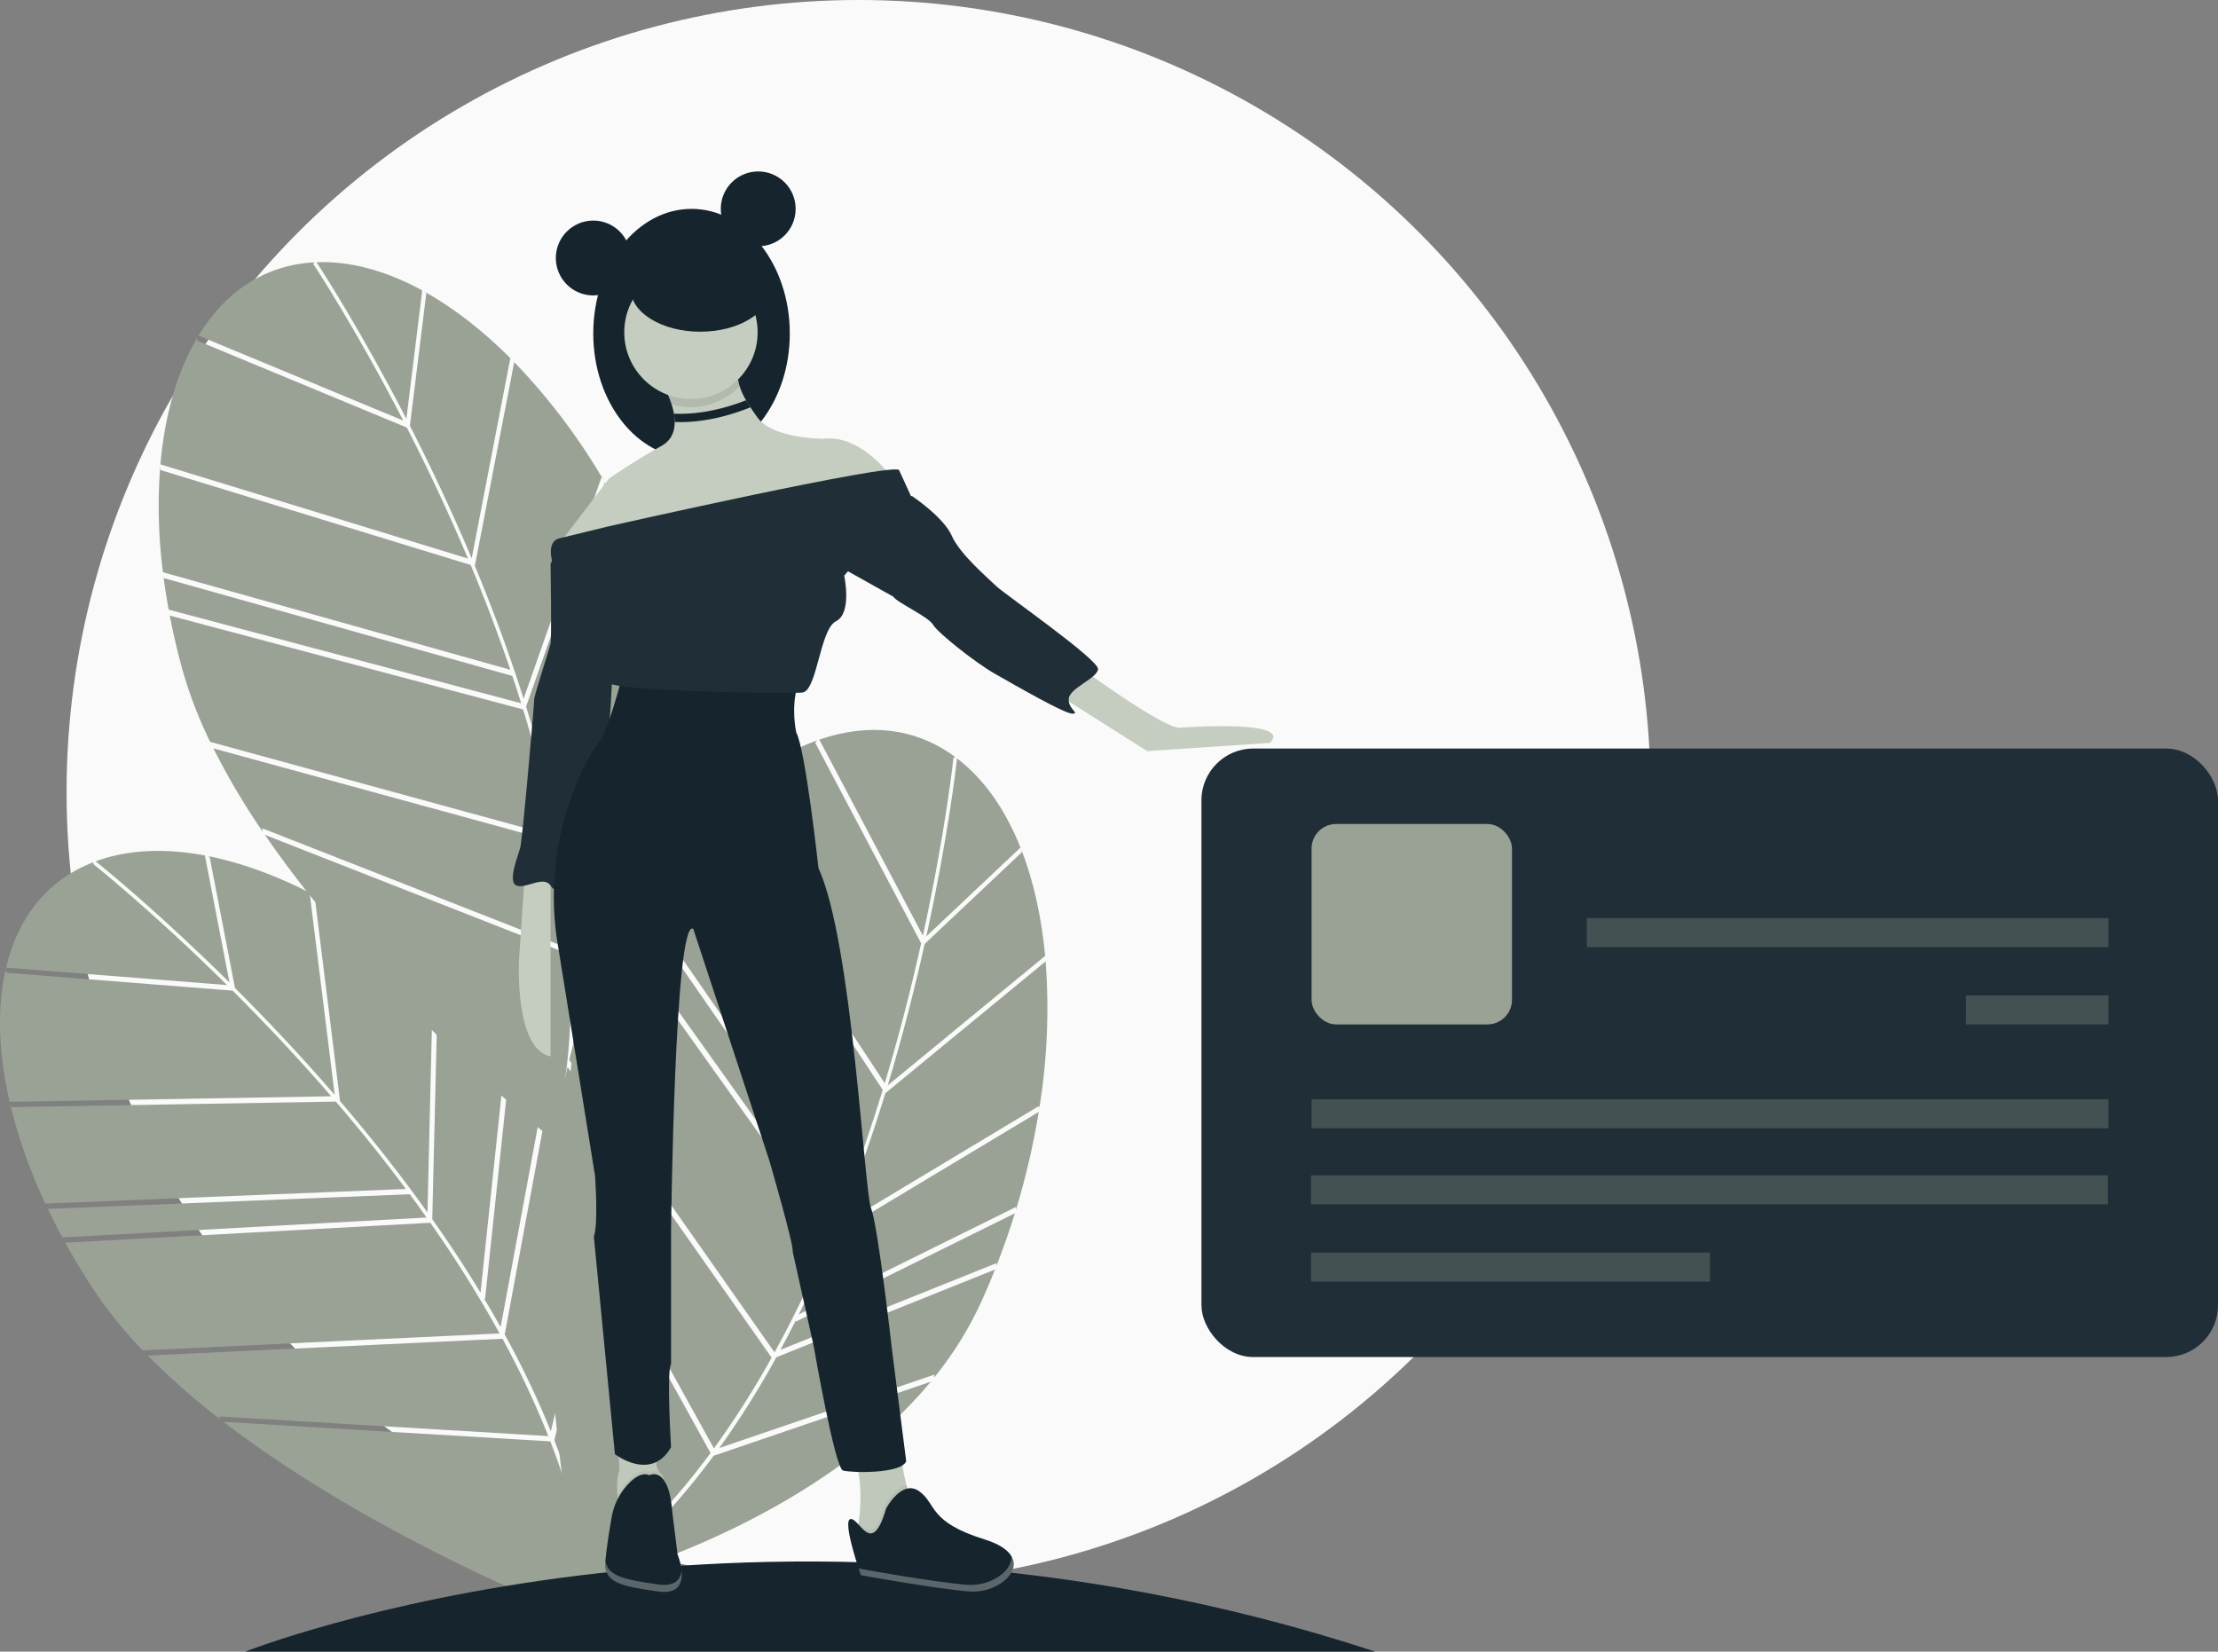 <svg xmlns="http://www.w3.org/2000/svg" width="918.573" height="684" viewBox="0 0 918.573 684" id="svgid10" repair="1" xmlns:xlink="http://www.w3.org/1999/xlink"><rect x="0" y="0" width="918.573" height="684" fill="#808080" stroke="none"/><circle cx="355.573" cy="328" r="328" fill="rgb(250, 250, 250)" coriginal="rgb(242,242,242)" colortype="1" awdzp="1" style="fill: rgb(250, 250, 250);"></circle><path d="M176.554 121.417l-6.792 54.922c8.336 16.315 17.166 34.863 25.587 54.87l15.994-82.816.808.737c-11.694-11.832-23.994-21.463-36.42-28.374zm-8.259 52.062l6.58-53.201c-13.977-7.629-28.097-11.798-41.675-11.723-.706.004-1.404.028-2.101.055 2.727 4.168 18.57 28.742 37.197 64.869zm108.698 85.69l.732.988q-3.646-11.087-8.037-21.722l-41.247 92.402-.352-.438q1.566 6.819 2.885 13.507z" fill="rgb(154, 162, 149)" coriginal="rgb(108,99,255)" colortype="12" awdzp="12" style="fill: rgb(154, 162, 149);"></path><path d="M389.777 305.766l.779.88a258.753 258.753 0 0 0-36.883-48.686l-16.3 84.394q11.711 28.181 20.183 55.018zm-182.733-4.323a216.052 216.052 0 0 0 1.147 43.531l143.856 40.395c-5.212-15.42-10.821-30.011-16.402-43.391l-128.428-39.319z" transform="translate(-140.713 -108)" fill="rgb(154, 162, 149)" coriginal="rgb(108,99,255)" colortype="12" awdzp="12" style="fill: rgb(154, 162, 149);"></path><path d="M70.078 253.7l-.196-1.217 145.961 38.77q-1.779-5.718-3.642-11.307l-144.387-40.544-.188-1.218q.971 7.631 2.452 15.517z" fill="rgb(154, 162, 149)" coriginal="rgb(108,99,255)" colortype="12" awdzp="12" style="fill: rgb(154, 162, 149);"></path><path d="M409.08 344.131l.756.94a309.002 309.002 0 0 0-18.597-37.271l-32.655 92.845q5.548 17.927 9.593 35.117z" transform="translate(-140.713 -108)" fill="rgb(154, 162, 149)" coriginal="rgb(108,99,255)" colortype="12" awdzp="12" style="fill: rgb(154, 162, 149);"></path><path d="M237.65 395.34c1.49 26.511-.44 51.001-5.79 73.195 11.339-16.231 55.497-83.959 55.487-154.187z" fill="rgb(154, 162, 149)" coriginal="rgb(108,99,255)" colortype="12" awdzp="12" style="fill: rgb(154, 162, 149);"></path><path d="M229.085 417.935a298.926 298.926 0 0 0 20.388 34.431l-.137-1.339 127.176 49.893a371.63 371.63 0 0 0-5.573-44.189z" transform="translate(-140.713 -108)" fill="rgb(154, 162, 149)" coriginal="rgb(108,99,255)" colortype="12" awdzp="12" style="fill: rgb(154, 162, 149);"></path><path d="M167.003 174.172c-20.163-39.082-37.009-64.492-37.252-64.856l.466-.67c-20.607 1.078-36.938 12.153-48.013 30.351z" fill="rgb(154, 162, 149)" coriginal="rgb(108,99,255)" colortype="12" awdzp="12" style="fill: rgb(154, 162, 149);"></path><path d="M372.348 455.36c.262 1.384.533 2.773.779 4.149a369.221 369.221 0 0 1 4.993 39.866l49.226-80.224.694.986a146.38 146.38 0 0 0-4.973-36.609q-1.916-7.031-4.151-13.915z" transform="translate(-140.713 -108)" fill="rgb(154, 162, 149)" coriginal="rgb(108,99,255)" colortype="12" awdzp="12" style="fill: rgb(154, 162, 149);"></path><path d="M193.813 231.311c-8.339-19.774-17.071-38.1-25.313-54.224l-86.745-35.982-.109-1.192c-8.197 13.867-13.405 31.742-15.214 52.399zm42.13 163.965l-126.246-49.529c45.299 66.024 114.843 122.669 119.287 126.258 6.593-24.505 8.408-50.532 6.959-76.729z" fill="rgb(154, 162, 149)" coriginal="rgb(108,99,255)" colortype="12" awdzp="12" style="fill: rgb(154, 162, 149);"></path><path d="M370.413 454.252l.044-.081a501.537 501.537 0 0 0-13.116-52.37l-146.32-38.866q2.054 10.675 5.056 21.734a179.712 179.712 0 0 0 11.671 30.564z" transform="translate(-140.713 -108)" fill="rgb(154, 162, 149)" coriginal="rgb(108,99,255)" colortype="12" awdzp="12" style="fill: rgb(154, 162, 149);"></path><path d="M423.205 352.944l-40.261 37.968c-3.985 17.883-9.015 37.8-15.29 58.58l65.14-53.583.152 1.084c-1.46-16.571-4.791-31.835-9.952-45.083zm-39.567 34.83l39-36.778c-5.899-14.791-14.116-27.007-24.621-35.61-.547-.448-1.1-.874-1.653-1.298-.558 4.95-4.03 33.98-12.726 73.686zm29.064 135.328l-.066 1.228q4.264-10.864 7.665-21.856l-90.703 44.859.008-.562q-3.144 6.251-6.393 12.243z" fill="rgb(154, 162, 149)" coriginal="rgb(108,99,255)" colortype="12" awdzp="12" style="fill: rgb(154, 162, 149);"></path><path d="M571.068 565.995l.039 1.175a258.753 258.753 0 0 0 2.646-61.021l-66.382 54.603q-8.955 29.174-19.547 55.247zm-137.981-119.879a216.051 216.051 0 0 0-26.881 34.259l85.032 122.866c5.821-15.2 10.808-30.016 15.043-43.88l-73.836-112.197z" transform="translate(-140.713 -108)" fill="rgb(154, 162, 149)" coriginal="rgb(108,99,255)" colortype="12" awdzp="12" style="fill: rgb(154, 162, 149);"></path><path d="M256.826 386.915l.626-1.063 87.689 122.956q2.277-5.538 4.407-11.032l-85.346-123.319.632-1.058q-4.119 6.497-8.008 13.515z" fill="rgb(154, 162, 149)" coriginal="rgb(108,99,255)" colortype="12" awdzp="12" style="fill: rgb(154, 162, 149);"></path><path d="M561.465 607.856l-.017 1.206a309.003 309.003 0 0 0 9.448-40.567l-84.369 50.68q-7.161 17.346-15.01 33.166z" transform="translate(-140.713 -108)" fill="rgb(154, 162, 149)" coriginal="rgb(108,99,255)" colortype="12" awdzp="12" style="fill: rgb(154, 162, 149);"></path><path d="M295.548 602.886c-15.762 21.368-32.868 38.999-51.144 52.682 19.086-5.269 96.294-29.268 141.078-83.363z" fill="rgb(154, 162, 149)" coriginal="rgb(108,99,255)" colortype="12" awdzp="12" style="fill: rgb(154, 162, 149);"></path><path d="M375.762 549.896a298.924 298.924 0 0 0-6.258 39.523l.748-1.119 66.127 119.542a371.629 371.629 0 0 0 23.892-37.588z" transform="translate(-140.713 -108)" fill="rgb(154, 162, 149)" coriginal="rgb(108,99,255)" colortype="12" awdzp="12" style="fill: rgb(154, 162, 149);"></path><path d="M382.201 387.484c9.398-42.961 12.63-73.276 12.675-73.711l.786-.219c-16.559-12.313-36.2-14.2-56.338-7.248z" fill="rgb(154, 162, 149)" coriginal="rgb(108,99,255)" colortype="12" awdzp="12" style="fill: rgb(154, 162, 149);"></path><path d="M462.231 670.094c-.681 1.234-1.359 2.476-2.046 3.693a369.219 369.219 0 0 1-21.581 33.889l89.082-30.39-.095 1.202a146.38 146.38 0 0 0 19.519-31.368q3.009-6.637 5.678-13.364z" transform="translate(-140.713 -108)" fill="rgb(154, 162, 149)" coriginal="rgb(108,99,255)" colortype="12" awdzp="12" style="fill: rgb(154, 162, 149);"></path><path d="M366.406 448.592c6.189-20.548 11.152-40.232 15.089-57.908l-43.86-83.041.676-.988c-15.158 5.452-30.57 15.897-45.139 30.653zm-72.132 153.155l-65.643-118.668c-7.223 79.744 10.211 167.727 11.344 173.325 20.708-14.668 38.706-33.557 54.299-54.658z" fill="rgb(154, 162, 149)" coriginal="rgb(108,99,255)" colortype="12" awdzp="12" style="fill: rgb(154, 162, 149);"></path><path d="M461.447 668.007l.086-.034a501.541 501.541 0 0 0 23.3-48.7l-87.905-123.259q-5.226 9.532-9.968 19.965a179.711 179.711 0 0 0-10.505 30.983z" transform="translate(-140.713 -108)" fill="rgb(154, 162, 149)" coriginal="rgb(108,99,255)" colortype="12" awdzp="12" style="fill: rgb(154, 162, 149);"></path><path d="M86.807 354.835l10.517 54.332c12.971 12.939 27.102 27.85 41.294 44.274l-10.387-83.704.997.452c-14.778-7.638-29.454-12.996-43.407-15.728zm8.237 52.066l-10.187-52.63c-15.651-2.935-30.368-2.535-43.258 1.733-.671.222-1.327.461-1.981.702 3.882 3.121 26.544 21.594 55.426 50.195zm129.863 47.895l1.002.713q-6.894-9.417-14.358-18.174l-10.666 100.626-.471-.308q3.597 6.001 6.919 11.954z" fill="rgb(154, 162, 149)" coriginal="rgb(108,99,255)" colortype="12" awdzp="12" style="fill: rgb(154, 162, 149);"></path><path d="M320.078 513.033l1.013.596a258.753 258.753 0 0 0-50.125-34.901l10.584 85.3q19.848 23.182 36.2 46.085zm-175.12 52.37a216.052 216.052 0 0 0 14.546 41.044l149.298-6.048c-9.723-13.054-19.567-25.197-29.01-36.196l-134.293 2.303z" transform="translate(-140.713 -108)" fill="rgb(154, 162, 149)" coriginal="rgb(108,99,255)" colortype="12" awdzp="12" style="fill: rgb(154, 162, 149);"></path><path d="M26.433 513.552l-.563-1.097 150.797-8.244q-3.459-4.888-6.959-9.628l-149.849 6.071-.555-1.1q3.282 6.957 7.128 13.999z" fill="rgb(154, 162, 149)" coriginal="rgb(108,99,255)" colortype="12" awdzp="12" style="fill: rgb(154, 162, 149);"></path><path d="M350.295 543.553l1.009.66a309.002 309.002 0 0 0-29.207-29.697l-2.358 98.393q10.817 15.334 19.978 30.432z" transform="translate(-140.713 -108)" fill="rgb(154, 162, 149)" coriginal="rgb(108,99,255)" colortype="12" awdzp="12" style="fill: rgb(154, 162, 149);"></path><path d="M229.58 596.46c9.611 24.752 15.346 48.639 17.118 71.401 5.767-18.941 26.828-97.002 5.111-163.787z" fill="rgb(154, 162, 149)" coriginal="rgb(108,99,255)" colortype="12" awdzp="12" style="fill: rgb(154, 162, 149);"></path><path d="M201.927 669.379a298.926 298.926 0 0 0 30.033 26.443l-.544-1.231 136.371 8.14a371.631 371.631 0 0 0-18.959-40.302z" transform="translate(-140.713 -108)" fill="rgb(154, 162, 149)" coriginal="rgb(108,99,255)" colortype="12" awdzp="12" style="fill: rgb(154, 162, 149);"></path><path d="M94.03 407.959c-31.256-30.936-55.131-49.894-55.475-50.165l.236-.781c-19.265 7.395-31.373 22.975-36.281 43.705z" fill="rgb(154, 162, 149)" coriginal="rgb(108,99,255)" colortype="12" awdzp="12" style="fill: rgb(154, 162, 149);"></path><path d="M349.742 660.688c.677 1.236 1.364 2.473 2.023 3.705a369.221 369.221 0 0 1 17.071 36.37l22.019-91.511.965.724a146.38 146.38 0 0 0-16.045-33.279q-3.995-6.094-8.248-11.95z" transform="translate(-140.713 -108)" fill="rgb(154, 162, 149)" coriginal="rgb(108,99,255)" colortype="12" awdzp="12" style="fill: rgb(154, 162, 149);"></path><path d="M137.189 454.013c-14.043-16.228-28.012-30.957-40.834-43.744l-93.62-7.407-.472-1.1c-3.51 15.722-2.938 34.331 1.727 54.536zm90.748 142.914l-135.373-8.081c63.488 48.79 147.136 81.164 152.471 83.204-1.304-25.343-7.623-50.656-17.099-75.123z" fill="rgb(154, 162, 149)" coriginal="rgb(108,99,255)" colortype="12" awdzp="12" style="fill: rgb(154, 162, 149);"></path><path d="M347.559 660.233l.017-.091a501.539 501.539 0 0 0-28.661-45.751l-151.168 8.265q5.253 9.517 11.527 19.107a179.712 179.712 0 0 0 20.546 25.46z" transform="translate(-140.713 -108)" fill="rgb(154, 162, 149)" coriginal="rgb(108,99,255)" colortype="12" awdzp="12" style="fill: rgb(154, 162, 149);"></path><path d="M101.573 684s212-84 468 0" fill="rgb(22, 37, 45)" coriginal="rgb(47,46,65)" colortype="32" awdzp="32" style="fill: rgb(22, 37, 45);"></path><path d="M396.417 727.553a66.756 66.756 0 0 0 .832 6.706s18.243 12.405 19.703-1.459c.949-9.034-1.197-13.113-2.817-14.857l-.026-.028a5.618 5.618 0 0 1-1.536-3.805v-16.337l-16.054 5.108.73 13.865c-1.08 2.882-1.095 7.188-.832 10.807z" transform="translate(-140.713 -108)" fill="rgb(192, 200, 187)" coriginal="rgb(255,185,185)" colortype="8" awdzp="8" style="fill: rgb(192, 200, 187);"></path><path d="M396.417 727.553a66.756 66.756 0 0 0 .832 6.706s18.243 12.405 19.703-1.459c.949-9.034-1.197-13.113-2.817-14.857a4.359 4.359 0 0 0-4.481-.467c-2.919-1.299-6.13.868-8.786 3.671a25.797 25.797 0 0 0-4.451 6.407z" transform="translate(-140.713 -108)" opacity=".05"></path><path d="M409.655 718.935s8.027-4.378 9.487 15.324l2.189 17.514s7.297 17.514-8.027 15.324-22.622-3.649-21.892-12.405c.44-5.278 1.675-12.942 2.587-18.198a26.758 26.758 0 0 1 6.868-13.891c2.663-2.803 5.87-4.965 8.789-3.668z" transform="translate(-140.713 -108)" fill="rgb(22, 37, 45)" coriginal="rgb(47,46,65)" colortype="32" awdzp="32" style="fill: rgb(22, 37, 45);"></path><path d="M495.384 743.982l8.366 4.035s26.136 4.012 17.846-10.871a60.393 60.393 0 0 1-5.451-14.081 93.794 93.794 0 0 1-2.894-20.879l-22.111 3.085c7.21 9.602 6.297 25.179 5.181 33.337-.452 3.288-.937 5.375-.937 5.375z" transform="translate(-140.713 -108)" fill="rgb(192, 200, 187)" coriginal="rgb(255,185,185)" colortype="8" awdzp="8" style="fill: rgb(192, 200, 187);"></path><path d="M495.384 743.982l8.366 4.035s26.136 4.012 17.846-10.871a60.393 60.393 0 0 1-5.451-14.081c-5.077.977-8.94 8.286-8.94 8.286-4.095 14.215-7.778 10.662-10.884 7.256-.452 3.288-.937 5.375-.937 5.375z" transform="translate(-140.713 -108)" opacity=".05"></path><path d="M366.972 624.729s6.517-12.325 13.746-7.12 3.642 12.641 27.055 19.923 7.94 22.734-6.385 21.554l-44.868-6.745s-7.94-22.734-4.255-23.249 8.771 16.261 14.708-4.364z" fill="rgb(22, 37, 45)" coriginal="rgb(47,46,65)" colortype="32" awdzp="32" style="fill: rgb(22, 37, 45);"></path><path d="M400.425 656.331c9.301.766 19.08-5.478 18.393-11.946 4.444 7.304-6.806 15.577-17.431 14.701-14.325-1.18-44.868-6.745-44.868-6.745s-.374-1.07-.92-2.748c.889.162 30.715 5.575 44.826 6.738zm-149.689-10.059c.841 6.565 8.123 7.945 21.854 9.906 6.983.998 9.262-2.098 9.682-5.762.456 4.692-.876 9.938-9.682 8.68-15.324-2.189-22.622-3.649-21.892-12.405l.038-.42z" fill="rgb(255, 255, 255)" opacity=".3" coriginal="rgb(255,255,255)" colortype="0" awdzp="0" style="fill: rgb(255, 255, 255);"></path><path d="M217.357 361.44l-2.422 36.335s-1.938 36.82 13.081 39.727v-79.938z" fill="rgb(197, 205, 192)" coriginal="rgb(251,190,190)" colortype="7" awdzp="7" style="fill: rgb(197, 205, 192);"></path><path d="M229.954 229.18l-1.938 4.36s.484 30.522 0 32.944-6.783 21.317-6.783 23.255-4.845 58.136-5.814 61.528-5.329 14.05-1.453 15.503 11.143-4.36 14.05 0 5.329 0 5.329-1.453.969-29.068 6.783-36.82 11.143-25.192 12.112-28.584 2.422-52.323 2.907-53.292l-1.938-14.05z" fill="rgb(32, 47, 55)" coriginal="rgb(63,61,86)" colortype="30" awdzp="30" style="fill: rgb(32, 47, 55);"></path><path d="M257.568 280.534s-5.814 22.77-9.689 27.13-23.255 36.82-17.441 79.938l15.988 99.317s1.453 19.863-.484 25.192l8.72 90.112s15.019 11.627 23.255-2.907c0 0-1.938-31.491 0-34.397v-55.23s1.453-130.323 9.205-124.993l31.491 95.925s10.174 34.882 9.689 37.789l8.72 39.242s8.72 50.385 12.112 51.354 24.224 1.453 26.161-3.876l-5.814-45.54s-5.814-51.838-8.72-59.105-7.752-110.459-21.801-140.981c0 0-5.329-48.932-9.205-56.199 0 0-2.274-9.984.532-19.304 0 0-67.389.409-72.718-3.466z" fill="rgb(22, 37, 45)" coriginal="rgb(47,46,65)" colortype="32" awdzp="32" style="fill: rgb(22, 37, 45);"></path><ellipse cx="286.394" cy="138.099" rx="40.696" ry="51.596" fill="rgb(22, 37, 45)" coriginal="rgb(47,46,65)" colortype="32" awdzp="32" style="fill: rgb(22, 37, 45);"></ellipse><path d="M510.679 306.658l-6.298 13.565-74.609 21.801s-51.838 15.019-57.168-9.205l20.348-26.646s9.689-6.783 21.801-13.565c4.05-2.272 5.392-5.949 5.382-9.84a20.36 20.36 0 0 0-.325-3.449 29.19 29.19 0 0 0-.969-3.885 44.53 44.53 0 0 0-4.089-8.987s31.975-12.596 31.491-5.814a19.282 19.282 0 0 0 .775 7.248 28.53 28.53 0 0 0 2.66 5.877c.543.935 1.148 1.904 1.822 2.931.872 1.332 1.865 2.752 2.98 4.292 6.298 8.72 27.13 8.72 27.13 8.72 16.472-1.938 29.068 16.957 29.068 16.957z" transform="translate(-140.713 -108)" fill="rgb(197, 205, 192)" coriginal="rgb(251,190,190)" colortype="7" awdzp="7" style="fill: rgb(197, 205, 192);"></path><path d="M446.996 276.173s34.882 25.677 41.664 25.192 46.509-2.907 37.304 6.298l-50.869 3.391-38.273-24.224z" fill="rgb(197, 205, 192)" coriginal="rgb(251,190,190)" colortype="7" awdzp="7" style="fill: rgb(197, 205, 192);"></path><path d="M447.02 267.881a27.633 27.633 0 0 1-28.177 7.553 44.53 44.53 0 0 0-4.089-8.987s31.975-12.596 31.491-5.814a19.282 19.282 0 0 0 .775 7.248z" transform="translate(-140.713 -108)" opacity=".1"></path><circle cx="286.152" cy="137.615" r="27.615" fill="rgb(197, 205, 192)" coriginal="rgb(251,190,190)" colortype="7" awdzp="7" style="fill: rgb(197, 205, 192);"></circle><path d="M251.755 218.037s120.149-27.13 120.633-23.255l5.329 11.627-28.099 31.975s3.391 15.503-3.391 18.894-7.752 29.068-14.05 29.553-79.938-.484-80.422-4.36 1.938-6.298 0-7.267-4.845-.969-2.422-5.814l2.422-25.192-22.77-10.658s-3.123-9.028 2.557-10.57l20.213-4.933zm121.602-12.596h4.36s13.081 8.72 16.472 16.472 15.503 17.925 18.41 20.832 42.633 30.522 42.149 34.397-11.627 7.752-12.112 12.112 4.845 6.298 1.453 6.298-24.224-12.112-31.975-16.472-23.739-16.956-25.677-20.348-15.019-9.205-16.472-11.627l-24.224-13.565z" fill="rgb(32, 47, 55)" coriginal="rgb(63,61,86)" colortype="30" awdzp="30" style="fill: rgb(32, 47, 55);"></path><circle cx="245.699" cy="106.851" r="15.503" fill="rgb(22, 37, 45)" coriginal="rgb(47,46,65)" colortype="32" awdzp="32" style="fill: rgb(22, 37, 45);"></circle><circle cx="314.009" cy="86.503" r="15.503" fill="rgb(22, 37, 45)" coriginal="rgb(47,46,65)" colortype="32" awdzp="32" style="fill: rgb(22, 37, 45);"></circle><ellipse cx="290.028" cy="119.689" rx="28.826" ry="17.683" fill="rgb(22, 37, 45)" coriginal="rgb(47,46,65)" colortype="32" awdzp="32" style="fill: rgb(22, 37, 45);"></ellipse><path d="M449.679 273.758c-13.284 5.227-23.783 5.848-29.868 5.562a20.363 20.363 0 0 1 .325 3.449c.707.029 1.468.044 2.277.044 6.72 0 16.758-1.168 29.088-6.124z" transform="translate(-140.713 -108)" fill="rgb(22, 37, 45)" coriginal="rgb(47,46,65)" colortype="32" awdzp="32" style="fill: rgb(22, 37, 45);"></path><rect x="497.573" y="310" width="421" height="252" rx="21.433" fill="rgb(32, 47, 55)" coriginal="rgb(63,61,86)" colortype="30" awdzp="30" style="fill: rgb(32, 47, 55);"></rect><path fill="rgb(154, 162, 149)" opacity=".3" d="M542.966 486.75h330v12h-330zm.214-31.5h330v12h-330zm271-43h59v12h-59zm-157-32h216v12h-216zm-114.214 138.5h165.213v12h-165.213z" coriginal="rgb(108,99,255)" colortype="12" awdzp="12" style="fill: rgb(154, 162, 149);"></path><rect x="543.18" y="341.25" width="83" height="83" rx="10.165" fill="rgb(154, 162, 149)" coriginal="rgb(108,99,255)" colortype="12" awdzp="12" style="fill: rgb(154, 162, 149);"></rect></svg>